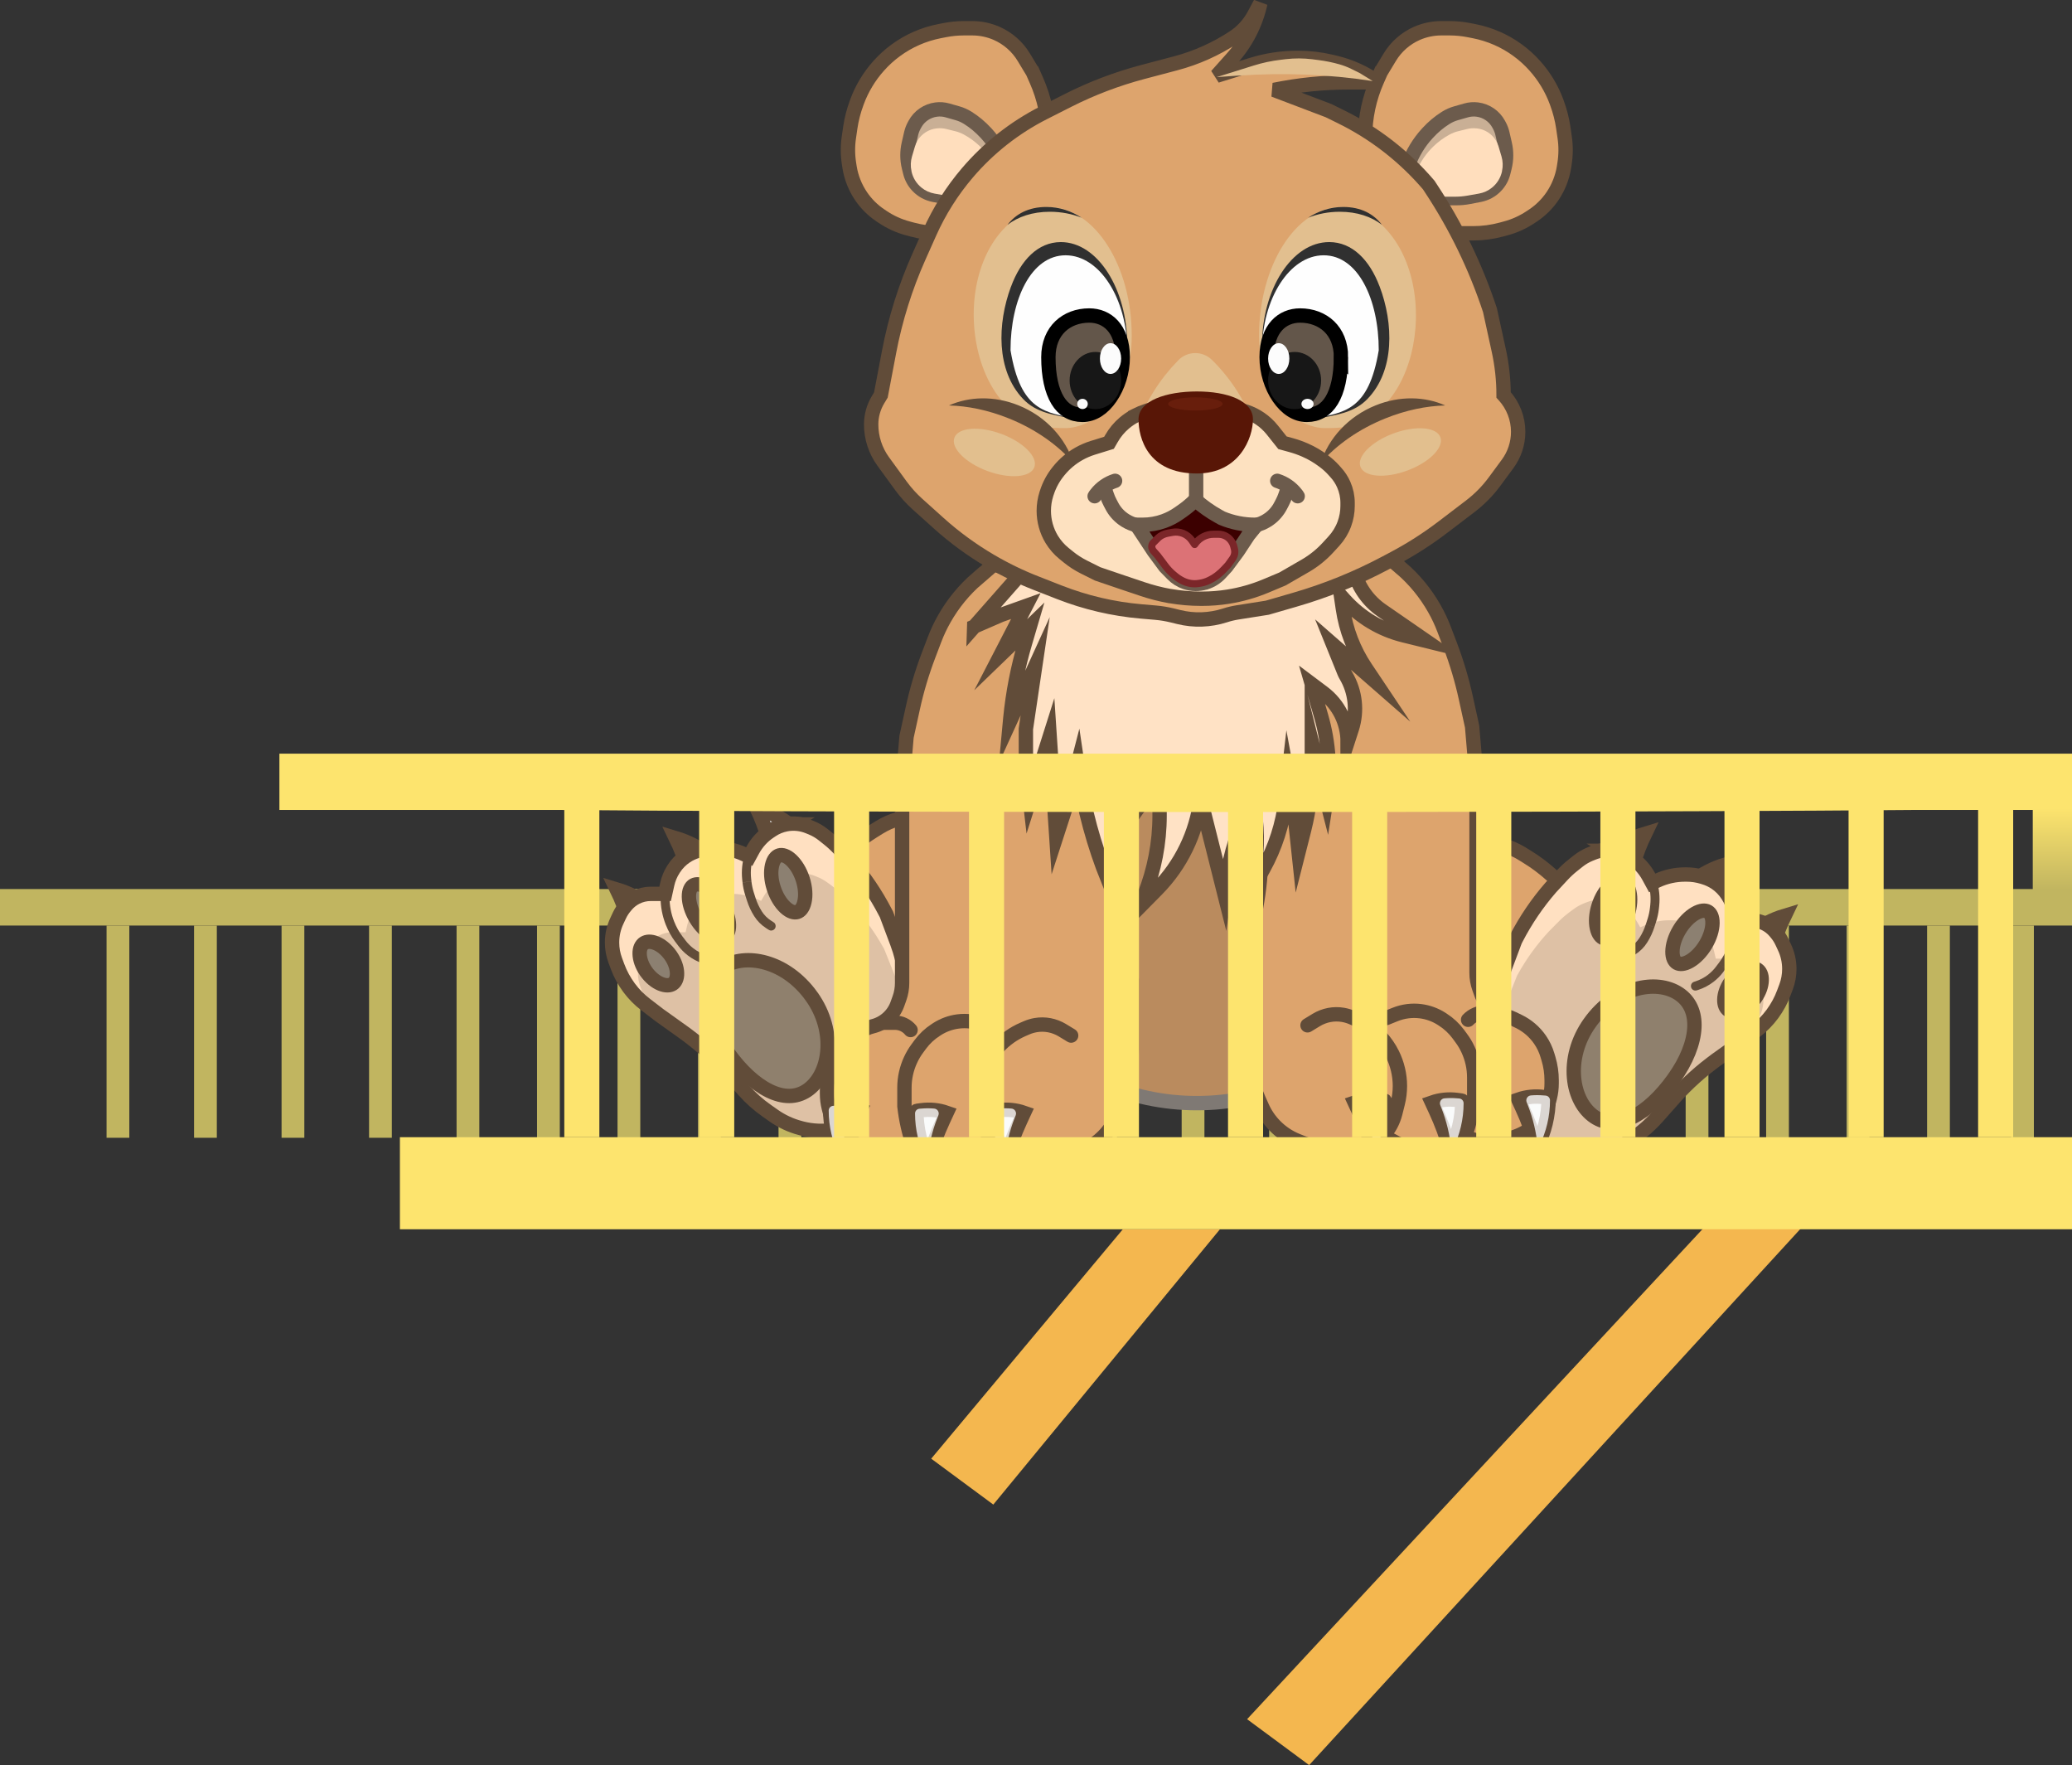 <?xml version="1.0" encoding="UTF-8"?><svg id="_Слой_2" xmlns="http://www.w3.org/2000/svg" width="392.37" height="334.16" xmlns:xlink="http://www.w3.org/1999/xlink" viewBox="0 0 392.37 334.16"><rect x="0" y="0" width="392.37" height="334.16" fill="#333333" stroke="none"/><defs><linearGradient id="_Безымянный_градиент_8" x1="388.66" y1="152.98" x2="388.66" y2="168.45" gradientUnits="userSpaceOnUse"><stop offset="0" stop-color="#fde46e"/><stop offset="1" stop-color="#c1b560"/></linearGradient></defs><g id="_Слой_1-2"><rect y="168.31" width="205.35" height="6.91" style="fill:#c1b560; stroke-width:0px;"/><rect x="86.46" y="175.22" width="4.31" height="40.18" style="fill:#c1b560; stroke-width:0px;"/><rect x="69.89" y="175.22" width="4.31" height="40.18" style="fill:#c1b560; stroke-width:0px;"/><rect x="53.32" y="175.22" width="4.31" height="40.18" style="fill:#c1b560; stroke-width:0px;"/><rect x="36.75" y="175.22" width="4.31" height="40.18" style="fill:#c1b560; stroke-width:0px;"/><rect x="20.18" y="175.22" width="4.31" height="40.18" style="fill:#c1b560; stroke-width:0px;"/><rect x="101.7" y="175.22" width="4.31" height="40.18" style="fill:#c1b560; stroke-width:0px;"/><rect x="116.94" y="175.22" width="4.31" height="40.18" style="fill:#c1b560; stroke-width:0px;"/><rect x="132.18" y="175.22" width="4.31" height="40.18" style="fill:#c1b560; stroke-width:0px;"/><rect x="147.43" y="175.22" width="4.31" height="40.18" style="fill:#c1b560; stroke-width:0px;"/><rect x="162.67" y="175.22" width="4.31" height="40.18" style="fill:#c1b560; stroke-width:0px;"/><rect x="177.91" y="175.22" width="4.31" height="40.18" style="fill:#c1b560; stroke-width:0px;"/><rect x="193.82" y="175.22" width="4.31" height="40.18" style="fill:#c1b560; stroke-width:0px;"/><rect x="187.02" y="168.31" width="205.35" height="6.91" style="fill:#c1b560; stroke-width:0px;"/><rect x="273.48" y="175.22" width="4.31" height="40.18" style="fill:#c1b560; stroke-width:0px;"/><rect x="256.91" y="175.22" width="4.31" height="40.18" style="fill:#c1b560; stroke-width:0px;"/><rect x="240.34" y="175.22" width="4.31" height="40.18" style="fill:#c1b560; stroke-width:0px;"/><rect x="223.77" y="175.22" width="4.31" height="40.18" style="fill:#c1b560; stroke-width:0px;"/><rect x="207.21" y="175.22" width="4.31" height="40.18" style="fill:#c1b560; stroke-width:0px;"/><rect x="288.72" y="175.22" width="4.31" height="40.18" style="fill:#c1b560; stroke-width:0px;"/><rect x="303.96" y="175.22" width="4.31" height="40.18" style="fill:#c1b560; stroke-width:0px;"/><rect x="319.21" y="175.22" width="4.31" height="40.18" style="fill:#c1b560; stroke-width:0px;"/><rect x="334.45" y="175.22" width="4.31" height="40.18" style="fill:#c1b560; stroke-width:0px;"/><rect x="349.69" y="175.22" width="4.31" height="40.18" style="fill:#c1b560; stroke-width:0px;"/><rect x="364.93" y="175.22" width="4.31" height="40.18" style="fill:#c1b560; stroke-width:0px;"/><rect x="380.84" y="175.22" width="4.31" height="40.18" style="fill:#c1b560; stroke-width:0px;"/><path d="m280.81,159.51h-3.02l-8.67,45.36,17.95,12.59,12.18-45.36c-1.37-2.25-3.06-4.29-5.02-6.05l-.51-.46c-1.4-1.25-2.9-2.38-4.5-3.36l-1-.62c-2.23-1.37-4.79-2.1-7.4-2.1Z" style="fill:#dda46d; stroke:#614c39; stroke-linecap:round; stroke-miterlimit:11.47; stroke-width:2.72px;"/><path d="m305.27,161.07l4.04,2.48c.57-1.95,1.31-3.86,2.2-5.7-2.26.68-4.38,1.78-6.23,3.22Z" style="fill:#ebecef; stroke:#614c39; stroke-width:2.72px;"/><path d="m331.7,176.6l4.04,2.48c.57-1.95,1.31-3.86,2.2-5.7-2.26.68-4.38,1.78-6.23,3.22Z" style="fill:#ebecef; stroke:#614c39; stroke-width:2.72px;"/><path d="m320.51,166.89l4.04,2.48c.57-1.95,1.31-3.86,2.2-5.7-2.26.68-4.38,1.78-6.23,3.22Z" style="fill:#ebecef; stroke:#614c39; stroke-width:2.72px;"/><path d="m296.75,218.83l-.84-.15c-.64-.11-1.26-.31-1.84-.58-1.67-.76-3.01-2.1-3.79-3.77l-4.65-10.06c-2.15-4.65-2.93-9.82-2.24-14.9.27-1.99.76-3.94,1.46-5.81l2.05-5.47.23-.45c1.79-3.45,3.98-6.68,6.53-9.61l2.16-2.33c.63-.68,1.31-1.31,2.04-1.89l.98-.78c.69-.55,1.45-1,2.26-1.33l.57-.23c1.34-.55,2.8-.7,4.22-.43.98.19,1.91.57,2.74,1.13l.42.28c1.31.88,2.38,2.07,3.14,3.45l.68,1.25,1-.46c1.63-.75,3.41-1.13,5.21-1.13h.33c1.01,0,2.01.15,2.98.44l.32.1c.76.23,1.48.57,2.15,1.01.91.61,1.69,1.4,2.28,2.32l.07.11c.57.88.97,1.85,1.19,2.86l.39,1.81h2.72c.98,0,1.94.23,2.8.69.7.36,1.32.86,1.83,1.46l.21.25c.44.52.81,1.09,1.1,1.71l.47,1.01c.61,1.28.92,2.69.92,4.11,0,1.14-.2,2.28-.6,3.35l-.43,1.15c-.53,1.44-1.27,2.79-2.18,4.03-.91,1.23-1.98,2.32-3.2,3.24l-2.56,1.96-4.94,3.53-.86.65c-2.83,2.15-5.42,4.59-7.73,7.29l-2.46,2.77c-1.28,1.45-2.73,2.74-4.31,3.85l-1.36.96c-1.51,1.06-3.21,1.85-5,2.32l-.25.06c-2.03.53-4.15.62-6.22.25Z" style="fill:#ffe0c1; stroke:#614c39; stroke-width:2.72px;"/><path d="m296.15,218.93l-.81-.14c-.54-.09-1.08-.25-1.58-.46-1.52-.65-2.76-1.82-3.5-3.31l-4.15-8.38c-1.91-3.86-2.6-8.2-1.98-12.46.24-1.66.68-3.29,1.3-4.84l1.85-4.62.17-.31c1.63-2.94,3.62-5.67,5.91-8.13l1.92-1.93c.58-.59,1.21-1.13,1.87-1.62l.83-.61c.64-.48,1.35-.87,2.09-1.15l.49-.19c1.2-.46,2.51-.59,3.78-.36.89.16,1.74.49,2.5.97l.3.19c1.2.76,2.2,1.8,2.92,3.02l.55.95.87-.37c1.49-.64,3.09-.96,4.71-.96h.31c.89,0,1.78.12,2.64.36l.34.1c.66.19,1.29.46,1.87.82.83.52,1.56,1.21,2.11,2.02.52.75.9,1.6,1.11,2.49l.34,1.47h2.49c.85,0,1.69.19,2.45.56.64.31,1.22.75,1.71,1.28l.14.15c.41.45.75.95,1.02,1.48l.42.83c.54,1.06.81,2.23.81,3.42,0,.96-.18,1.91-.53,2.8l-.13.32c-.64,1.62-1.72,3.03-3.11,4.07l-1.1.82-4.16,3.05-3.73,2.91-2.75,2.66c-1.03,1-1.99,2.08-2.84,3.23-.86,1.15-1.81,2.24-2.85,3.23l-.29.28c-1.54,1.48-3.26,2.77-5.12,3.81l-1.03.58c-1.29.72-2.66,1.27-4.09,1.62l-.5.12c-1.82.45-3.72.52-5.57.21Z" style="fill:rgba(97,76,57,.21); stroke-width:0px;"/><path d="m302.72,171.47c-.51,1.59-.58,3.1-.32,4.24.26,1.17.8,1.77,1.37,1.94.57.17,1.37-.04,2.26-.86.87-.81,1.69-2.09,2.2-3.68.51-1.59.58-3.1.32-4.24-.26-1.17-.8-1.77-1.37-1.94-.57-.17-1.37.04-2.26.86-.87.81-1.69,2.09-2.2,3.68Z" style="fill:#8c8071; stroke:#614c39; stroke-width:2.72px;"/><path d="m327.75,185.88c-.8,1.14-1.2,2.35-1.22,3.34-.03,1.01.31,1.69.83,2.03.52.34,1.3.39,2.26,0,.95-.39,1.96-1.19,2.77-2.33.8-1.14,1.2-2.35,1.22-3.34.03-1.01-.31-1.69-.83-2.03-.52-.34-1.3-.39-2.26,0-.95.39-1.96,1.19-2.77,2.33Z" style="fill:#8c8071; stroke:#614c39; stroke-width:2.72px;"/><path d="m318.01,176.05c-.86,1.44-1.28,2.9-1.3,4.07-.02,1.2.37,1.9.88,2.19s1.34.26,2.4-.35c1.04-.6,2.14-1.68,3-3.12.86-1.44,1.28-2.9,1.3-4.07.02-1.2-.37-1.9-.88-2.19s-1.34-.26-2.4.35c-1.04.6-2.14,1.68-3,3.12Z" style="fill:#8c8071; stroke:#614c39; stroke-width:2.72px;"/><path d="m301.06,193.63c-2.41,3.37-3.28,7.12-2.99,10.39.29,3.28,1.75,6,3.87,7.42,2.07,1.38,4.5,1.35,7.12.08,2.64-1.28,5.4-3.81,7.88-7.28,2.47-3.45,3.77-6.82,3.92-9.65.15-2.8-.84-5.05-2.94-6.45-4.25-2.84-11.97-1.34-16.86,5.49Z" style="fill:#8f806d; stroke:#614c39; stroke-width:2.72px;"/><path d="m287.49,198.6h-2.22c-1.14,0-2.22.51-2.95,1.39h0" style="fill:none; stroke:#614c39; stroke-linecap:round; stroke-width:2.72px;"/><path d="m321.32,187.49c-.45.14-.93-.1-1.07-.55-.14-.45.1-.93.55-1.07l.52,1.62Zm4.32-3.97l-.68-.51.68.51Zm4.01-9.45v.82h-1.7v-.82h1.7Zm-2.84,9.3l-.5.66-1.36-1.02.5-.66,1.36,1.02Zm-5.24,4.04l-.26.08-.52-1.62.26-.08.52,1.62Zm2.94-1.55c-.88.68-1.88,1.21-2.94,1.55l-.52-1.62c.87-.28,1.69-.71,2.42-1.27l1.04,1.35Zm1.81-1.83c-.52.69-1.13,1.3-1.81,1.83l-1.04-1.35c.56-.43,1.06-.94,1.49-1.51l1.36,1.02Zm2.36-3.99c-.47,1.19-1.09,2.31-1.86,3.33l-1.36-1.02c.68-.9,1.23-1.88,1.64-2.93l1.59.62Zm.98-5.16c0,1.77-.33,3.51-.98,5.16l-1.59-.62c.57-1.44.86-2.98.86-4.54h1.7Z" style="fill:#614c39; stroke-width:0px;"/><path d="m309.18,181.02c-.39.25-.92.14-1.18-.25-.25-.39-.14-.92.25-1.18l.92,1.43Zm3.3-5.76l.81.26-.81-.26Zm1.72-3.78l-.06.56-1.69-.18.06-.56,1.69.18Zm-.57,2.96l-.34,1.07-1.62-.52.34-1.07,1.62.52Zm-3.94,6.24l-.51.33-.92-1.43.51-.33.92,1.43Zm2.24-2.26c-.57.91-1.34,1.68-2.24,2.26l-.92-1.43c.69-.45,1.28-1.04,1.72-1.74l1.44.91Zm1.36-2.91c-.33,1.02-.78,2-1.36,2.91l-1.44-.91c.5-.79.89-1.63,1.17-2.52l1.62.52Zm.85-3.47c-.09.82-.26,1.62-.51,2.41l-1.62-.52c.21-.67.36-1.37.44-2.07l1.69.18Zm-.45-5.45c.51,1.58.68,3.24.51,4.89l-1.69-.18c.15-1.41,0-2.83-.43-4.18l1.62-.52Z" style="fill:#614c39; stroke-width:0px;"/><path d="m173.94,154.52h3.02l8.67,45.36-17.95,12.59-12.18-45.36c1.37-2.25,3.06-4.29,5.02-6.05l.51-.46c1.4-1.25,2.9-2.38,4.5-3.36l1-.62c2.23-1.37,4.79-2.1,7.4-2.1Z" style="fill:#dda46d; stroke:#614c39; stroke-linecap:round; stroke-miterlimit:11.47; stroke-width:2.72px;"/><path d="m149.48,156.08l-4.04,2.48c-.57-1.95-1.31-3.86-2.2-5.7,2.26.68,4.38,1.78,6.23,3.22Z" style="fill:#ebecef; stroke:#614c39; stroke-width:2.72px;"/><path d="m123.04,171.61l-4.04,2.48c-.57-1.95-1.31-3.86-2.2-5.7,2.26.68,4.38,1.78,6.23,3.22Z" style="fill:#ebecef; stroke:#614c39; stroke-width:2.72px;"/><path d="m134.23,161.9l-4.04,2.48c-.57-1.95-1.31-3.86-2.2-5.7,2.26.68,4.38,1.78,6.23,3.22Z" style="fill:#ebecef; stroke:#614c39; stroke-width:2.72px;"/><path d="m158,213.84l.84-.15c.64-.11,1.26-.31,1.85-.58,1.67-.76,3.01-2.1,3.79-3.77l4.65-10.06c2.15-4.65,2.93-9.82,2.24-14.9-.27-1.99-.76-3.94-1.46-5.81l-2.05-5.47-.24-.45c-1.79-3.45-3.98-6.68-6.53-9.61l-2.16-2.33c-.63-.68-1.31-1.31-2.04-1.89l-.98-.78c-.69-.55-1.45-1-2.26-1.33l-.57-.23c-1.34-.55-2.8-.7-4.22-.43-.98.19-1.91.57-2.74,1.13l-.42.28c-1.31.88-2.38,2.07-3.14,3.45l-.68,1.25-1-.46c-1.63-.75-3.41-1.13-5.21-1.13h-.33c-1.01,0-2.01.15-2.98.44l-.32.1c-.76.23-1.48.57-2.15,1.01-.91.61-1.69,1.4-2.28,2.32l-.07.11c-.57.88-.97,1.85-1.19,2.86l-.4,1.81h-2.72c-.98,0-1.94.23-2.8.68-.7.36-1.32.86-1.83,1.46l-.21.25c-.44.52-.81,1.09-1.1,1.71l-.47,1.01c-.61,1.28-.92,2.69-.92,4.11,0,1.14.2,2.27.6,3.35l.43,1.16c.53,1.44,1.27,2.79,2.18,4.03.91,1.23,1.98,2.32,3.2,3.24l2.56,1.96,4.94,3.53.86.65c2.83,2.15,5.42,4.59,7.73,7.29l2.46,2.77c1.28,1.45,2.73,2.74,4.32,3.85l1.36.96c1.51,1.06,3.21,1.85,5,2.32l.25.07c2.03.53,4.15.62,6.22.25Z" style="fill:#ffe0c1; stroke:#614c39; stroke-width:2.72px;"/><path d="m158.59,213.94l.81-.14c.54-.09,1.08-.25,1.58-.46,1.52-.65,2.76-1.82,3.5-3.31l4.15-8.38c1.91-3.86,2.6-8.21,1.98-12.46-.24-1.66-.68-3.29-1.3-4.84l-1.85-4.62-.17-.31c-1.63-2.94-3.61-5.67-5.91-8.13l-1.92-1.93c-.58-.59-1.21-1.13-1.87-1.62l-.83-.61c-.64-.48-1.35-.87-2.09-1.16l-.49-.19c-1.2-.47-2.51-.59-3.78-.36-.89.16-1.74.49-2.5.97l-.3.19c-1.2.76-2.2,1.8-2.92,3.02l-.55.95-.87-.37c-1.49-.64-3.09-.96-4.71-.96h-.31c-.89,0-1.78.12-2.64.37l-.34.1c-.66.18-1.29.46-1.87.82-.83.52-1.55,1.21-2.11,2.02-.52.75-.9,1.6-1.11,2.49l-.34,1.47h-2.49c-.85,0-1.69.19-2.45.56-.64.31-1.22.75-1.7,1.28l-.14.15c-.41.45-.75.95-1.02,1.48l-.42.83c-.54,1.06-.81,2.23-.81,3.42,0,.96.18,1.91.53,2.8l.13.32c.64,1.62,1.72,3.03,3.11,4.07l1.1.82,4.16,3.05,3.73,2.91,2.75,2.66c1.03,1,1.99,2.08,2.85,3.23.86,1.15,1.81,2.24,2.85,3.23l.29.28c1.54,1.48,3.26,2.77,5.12,3.81l1.03.58c1.29.72,2.66,1.27,4.09,1.62l.5.12c1.82.45,3.72.52,5.57.21Z" style="fill:rgba(97,76,57,.21); stroke-width:0px;"/><path d="m152.02,166.48c.51,1.59.58,3.1.32,4.24-.26,1.17-.8,1.77-1.37,1.94-.57.17-1.37-.04-2.26-.86-.87-.81-1.69-2.09-2.2-3.68-.51-1.59-.58-3.1-.32-4.24.26-1.17.8-1.77,1.37-1.94.57-.17,1.37.04,2.26.86.87.81,1.69,2.09,2.2,3.68Z" style="fill:#8c8071; stroke:#614c39; stroke-width:2.72px;"/><path d="m126.99,180.89c.8,1.14,1.2,2.35,1.22,3.34.03,1.01-.31,1.69-.83,2.03-.52.34-1.3.39-2.26,0-.95-.39-1.96-1.19-2.77-2.33-.8-1.14-1.2-2.35-1.22-3.34-.03-1.01.31-1.69.83-2.03.52-.34,1.3-.39,2.26,0,.95.39,1.96,1.19,2.77,2.33Z" style="fill:#8c8071; stroke:#614c39; stroke-width:2.72px;"/><path d="m136.74,171.06c.86,1.44,1.28,2.9,1.3,4.07.02,1.2-.37,1.9-.88,2.19-.51.28-1.34.26-2.4-.35-1.04-.6-2.14-1.68-3-3.12-.86-1.44-1.28-2.9-1.3-4.07-.02-1.2.37-1.9.88-2.19.51-.28,1.34-.26,2.4.35,1.04.6,2.14,1.68,3,3.12Z" style="fill:#8c8071; stroke:#614c39; stroke-width:2.72px;"/><path d="m153.69,188.64c2.41,3.37,3.28,7.12,2.99,10.39-.29,3.28-1.75,6-3.87,7.42-2.07,1.38-4.5,1.35-7.12.08-2.64-1.28-5.4-3.81-7.88-7.28-2.47-3.45-3.77-6.82-3.92-9.65-.15-2.8.84-5.05,2.94-6.45,4.25-2.84,11.97-1.34,16.86,5.49Z" style="fill:#8f806d; stroke:#614c39; stroke-width:2.72px;"/><path d="m272.86,161.17c0,26.35-20.71,47.67-46.21,47.67s-46.21-21.32-46.21-47.67,20.71-47.67,46.21-47.67,46.21,21.32,46.21,47.67Z" style="fill:#ba8b5e; stroke:#7f7974; stroke-width:2.72px;"/><path d="m185.07,109.55l3.14-2.72,21.93,7.2,4.18,22.84v5.05l-1.88,11.12-.84,9.1v1.12c0,3.56.34,7.11,1.01,10.61l.66,3.43,1.04,8.09v13.28c0,1.66-.14,3.31-.41,4.94l-.18,1.05c-.31,1.83-.84,3.62-1.6,5.31l-.68,1.52c-.59,1.32-1.41,2.53-2.42,3.56-1.2,1.23-2.64,2.2-4.24,2.84l-.95.38c-1.1.44-2.23.77-3.4.98l-1.36.24c-1.67.3-3.39.27-5.05-.1-1.38-.3-2.7-.83-3.91-1.56l-1.52-.92-2.64,1.42c-.74.4-1.53.71-2.35.93-1.67.45-3.41.5-5.1.14l-.24-.05c-1.32-.28-2.59-.78-3.74-1.47l-1.6-.97-.36.23c-.59.38-1.25.62-1.94.72-.27.04-.55.05-.83.04l-2.78-.1c-1.62-.06-3.2-.45-4.66-1.16l-.22-.11c-.61-.3-1.19-.66-1.72-1.07-1.65-1.29-2.82-3.1-3.32-5.14l-.15-.59c-.22-.88-.33-1.79-.33-2.69v-.57c0-1.4.2-2.79.6-4.12l.19-.63c.31-1.06.79-2.06,1.41-2.96,1.03-1.49,2.42-2.68,4.05-3.47l1.06-.51c.43-.21.87-.37,1.33-.48,2.18-.53,3.94-2.11,4.69-4.22l.38-1.06c.34-.94.51-1.93.51-2.93v-36.7l.84-9.91,1.19-5.43c.74-3.39,1.73-6.71,2.96-9.95l1.13-2.97c.52-1.38,1.15-2.72,1.88-4,1.63-2.87,3.73-5.44,6.23-7.6Z" style="fill:#dda46d; stroke:#614c39; stroke-width:2.72px;"/><path d="m187.92,194.67l-1.66-.67c-1.54-.62-3.21-.83-4.85-.62h0c-1.4.18-2.74.67-3.94,1.43l-.26.17c-1.14.73-2.13,1.66-2.94,2.75l-.57.78c-.5.67-.92,1.39-1.27,2.15h0c-.76,1.64-1.16,3.44-1.16,5.25v3.51h0c.28,2.54.85,5.06,1.69,7.48h0" style="fill:none; stroke:#614c39; stroke-linecap:round; stroke-width:2.72px;"/><path d="m188.5,216.9h0c-1.11-1.2-1.9-2.65-2.29-4.23l-.46-1.84c-.27-1.08-.41-2.19-.41-3.3h0c0-2.09.5-4.19,1.43-6.06h0c.58-1.17,1.34-2.27,2.22-3.23l.05-.05c1.31-1.42,2.9-2.54,4.67-3.31l.72-.31c.54-.23,1.11-.4,1.69-.5h0c1.75-.3,3.54.05,5.06.97l1.66,1.01" style="fill:none; stroke:#614c39; stroke-linecap:round; stroke-width:2.72px;"/><path d="m167.26,193.61h2.22c1.14,0,2.22.51,2.95,1.39h0" style="fill:none; stroke:#614c39; stroke-linecap:round; stroke-width:2.72px;"/><path d="m190.46,219.55l-.04.13c-1.47-2.86-2.24-6.06-2.24-9.28,0-.05.04-.1.09-.1l.83-.11c1.62-.22,3.26-.06,4.81.48l-.68,1.47c-1.11,2.4-2.04,4.89-2.76,7.43Z" style="fill:#ebecef; stroke:#614c39; stroke-width:2.72px;"/><path d="m190.22,219.95l-.25-.49c-1.35-2.68-2.05-5.65-2.05-8.66h0c0-.47.36-.86.83-.9l.41-.03c.79-.07,1.59-.07,2.38,0h0c.63.05,1.03.69.8,1.28l-.21.53c-.99,2.53-1.62,5.18-1.88,7.88l-.04.4Z" style="fill:rgba(255,255,255,.77); stroke-width:0px;"/><path d="m159.47,218.99l-.04.13c-1.47-2.86-2.24-6.06-2.24-9.28,0-.05.04-.1.09-.1l.83-.11c1.62-.22,3.26-.06,4.81.48l-.68,1.47c-1.11,2.4-2.04,4.89-2.76,7.43Z" style="fill:#ebecef; stroke:#614c39; stroke-width:2.72px;"/><path d="m159.23,219.4l-.25-.49c-1.35-2.69-2.05-5.65-2.05-8.66h0c0-.47.36-.86.83-.9l.41-.03c.79-.07,1.59-.07,2.38,0h0c.63.05,1.03.69.8,1.28l-.21.53c-.99,2.53-1.62,5.18-1.88,7.88l-.04.4Z" style="fill:rgba(255,255,255,.77); stroke-width:0px;"/><path d="m175.82,219.55l-.04.13c-1.47-2.86-2.24-6.06-2.24-9.28,0-.05.04-.1.09-.1l.83-.11c1.62-.22,3.26-.06,4.81.48l-.68,1.47c-1.11,2.4-2.04,4.89-2.76,7.43Z" style="fill:#ebecef; stroke:#614c39; stroke-width:2.72px;"/><path d="m175.58,219.95l-.25-.49c-1.35-2.68-2.05-5.65-2.05-8.66h0c0-.47.36-.86.83-.9l.41-.03c.79-.07,1.59-.07,2.38,0h0c.63.05,1.03.69.8,1.28l-.21.53c-.99,2.53-1.62,5.18-1.88,7.88l-.04.4Z" style="fill:rgba(255,255,255,.77); stroke-width:0px;"/><path d="m265.37,107.61l-3.14-2.72-21.93,7.2-4.18,22.84v5.05l1.88,11.12.84,9.1v1.12c0,3.56-.34,7.11-1.01,10.61l-.66,3.44-1.04,8.09v13.28c0,1.66.14,3.31.41,4.94l.18,1.05c.31,1.83.84,3.62,1.6,5.31l.68,1.52c.59,1.32,1.41,2.53,2.42,3.56,1.2,1.23,2.64,2.2,4.24,2.84l.95.38c1.1.44,2.23.77,3.4.98l1.36.24c1.67.3,3.39.27,5.05-.1,1.38-.3,2.7-.83,3.91-1.56l1.52-.92,2.64,1.42c.74.4,1.53.71,2.35.93,1.67.45,3.41.5,5.1.14l.24-.05c1.32-.28,2.58-.78,3.74-1.47l1.6-.97.36.23c.59.38,1.25.62,1.94.72.27.04.55.05.83.04l2.78-.1c1.62-.06,3.2-.45,4.66-1.16l.22-.11c.61-.3,1.19-.66,1.72-1.07,1.65-1.29,2.82-3.1,3.32-5.14l.15-.59c.22-.88.33-1.79.33-2.69v-.57c0-1.4-.2-2.79-.6-4.12l-.19-.63c-.31-1.06-.79-2.06-1.41-2.96-1.03-1.49-2.42-2.68-4.05-3.47l-1.06-.51c-.43-.21-.87-.37-1.33-.48-2.18-.53-3.94-2.11-4.69-4.22l-.38-1.06c-.34-.94-.51-1.93-.51-2.93v-36.7l-.84-9.91-1.19-5.43c-.74-3.39-1.73-6.71-2.96-9.95l-1.13-2.97c-.52-1.38-1.15-2.72-1.88-4-1.63-2.87-3.73-5.44-6.23-7.6Z" style="fill:#dda46d; stroke:#614c39; stroke-width:2.72px;"/><path d="m262.52,192.73l1.66-.67c1.54-.62,3.21-.83,4.85-.62h0c1.4.18,2.75.67,3.94,1.43l.26.17c1.14.73,2.13,1.66,2.94,2.75l.57.78c.5.67.92,1.39,1.27,2.15h0c.76,1.65,1.16,3.44,1.16,5.25v3.51h0c-.28,2.54-.85,5.06-1.69,7.48h0" style="fill:none; stroke:#614c39; stroke-linecap:round; stroke-width:2.72px;"/><path d="m261.94,214.96h0c1.11-1.2,1.89-2.65,2.29-4.23l.46-1.84c.27-1.08.41-2.19.41-3.3h0c0-2.09-.5-4.19-1.43-6.06h0c-.58-1.17-1.34-2.27-2.22-3.23l-.05-.05c-1.31-1.42-2.9-2.54-4.67-3.31l-.72-.31c-.54-.23-1.11-.4-1.69-.5h0c-1.75-.3-3.54.05-5.06.97l-1.66,1.01" style="fill:none; stroke:#614c39; stroke-linecap:round; stroke-width:2.72px;"/><path d="m284.04,191.67h-2.76c-1.23,0-2.41.5-3.27,1.39h0" style="fill:none; stroke:#614c39; stroke-linecap:round; stroke-width:2.72px;"/><path d="m259.99,217.61l.04.13c1.47-2.86,2.24-6.06,2.24-9.28,0-.05-.04-.1-.09-.1l-.83-.11c-1.62-.22-3.27-.06-4.81.48l.68,1.47c1.11,2.4,2.04,4.89,2.76,7.43Z" style="fill:#ebecef; stroke:#614c39; stroke-width:2.72px;"/><path d="m260.23,218.01l.25-.49c1.35-2.68,2.05-5.65,2.05-8.66h0c0-.47-.36-.86-.83-.9l-.41-.03c-.79-.07-1.59-.07-2.38,0h0c-.63.05-1.03.69-.8,1.28l.21.53c.99,2.53,1.62,5.18,1.88,7.88l.04.4Z" style="fill:rgba(255,255,255,.77); stroke-width:0px;"/><path d="m290.98,217.05l.04.13c1.47-2.86,2.24-6.06,2.24-9.28,0-.05-.04-.1-.09-.1l-.83-.11c-1.62-.22-3.26-.06-4.81.48l.68,1.47c1.11,2.4,2.04,4.89,2.76,7.43Z" style="fill:#ebecef; stroke:#614c39; stroke-width:2.72px;"/><path d="m291.22,217.46l.25-.49c1.35-2.69,2.05-5.65,2.05-8.66h0c0-.47-.36-.86-.83-.9l-.41-.03c-.79-.07-1.59-.07-2.38,0h0c-.63.05-1.03.69-.8,1.28l.21.53c.99,2.53,1.62,5.18,1.88,7.88l.04.4Z" style="fill:rgba(255,255,255,.77); stroke-width:0px;"/><path d="m274.62,217.61l.04.13c1.47-2.86,2.24-6.06,2.24-9.28,0-.05-.04-.1-.09-.1l-.83-.11c-1.62-.22-3.27-.06-4.81.48l.68,1.47c1.11,2.4,2.04,4.89,2.76,7.43Z" style="fill:#ebecef; stroke:#614c39; stroke-width:2.72px;"/><path d="m274.86,218.01l.25-.49c1.35-2.68,2.05-5.65,2.05-8.66h0c0-.47-.36-.86-.83-.9l-.41-.03c-.79-.07-1.59-.07-2.38,0h0c-.63.05-1.03.69-.8,1.28l.21.53c.99,2.53,1.62,5.18,1.88,7.88l.04.4Z" style="fill:rgba(255,255,255,.77); stroke-width:0px;"/><path d="m184.48,118.64l8.53-9.69,63.44-.73c.81,2.97,2.64,5.56,5.18,7.32l8.36,5.77-4.22-1.04c-4.28-1.06-8.14-3.37-11.1-6.63l-.73-.81.36,2.43c.59,3.99,2.05,7.79,4.29,11.14l1.62,2.42-7.77-6.79,2.12,5.24c.09.22.2.44.32.64,1.8,3.04,2.2,6.7,1.12,10.06l-.8,2.47c0-3.66-1.72-7.11-4.65-9.31l-2.12-1.59,1.75,6.04c1.49,5.12,1.83,10.5,1,15.77l-1-3.88-1.76-7.03v4.98c0,3.93-.49,7.85-1.45,11.66l-1.06,4.19-.75-7.03-1.25-6.79-.46,3.99c-.53,4.57-1.95,8.98-4.18,13l-1.88,3.37.49-6.21c.17-2.16.14-4.33-.09-6.48l-.41-3.79-.62,1.19c-2.25,4.34-3.76,9.03-4.47,13.87l-.42,2.87-4.51-17.93c-.81,6.44-3.73,12.44-8.29,17.06l-3.25,3.29.87-2.17c1.91-4.81,2.9-9.93,2.9-15.11v-5.74c-4.25,3.63-7.28,8.47-8.71,13.87l-1.07,4.07c-2.65-6.56-4.53-13.47-5.57-20.46l-.2-1.35-1.5,5.82-2.51,7.75-1.25-18.9-3.76,11.87-.75-6.54v-6.79l1.76-11.87-4.76,10.42.05-.54c.47-4.8,1.39-9.54,2.75-14.16l.95-3.23-5.52,5.33,4.76-9.21-4.76,1.7-5.02,2.18Z" style="fill:#ffe2c5; stroke:#614c39; stroke-linecap:round; stroke-miterlimit:11.47; stroke-width:2.72px;"/><path d="m261.51,13.57l-.71,1.61c-1.51,3.4-2.29,7.07-2.29,10.79l9.83,8.7,3.67,4.67,3.33,4.83h3.57c1.84,0,3.66-.24,5.44-.72l.77-.21c1.69-.45,3.3-1.18,4.76-2.16l.42-.28c1.46-.97,2.72-2.22,3.7-3.67,1.1-1.63,1.84-3.48,2.16-5.42l.1-.64c.27-1.68.29-3.39.04-5.07l-.27-1.86c-.23-1.57-.63-3.12-1.18-4.61l-.1-.28c-.92-2.49-2.32-4.8-4.09-6.78-.97-1.09-2.07-2.09-3.25-2.95-2.45-1.8-5.27-3.03-8.26-3.62l-.98-.19c-1.21-.24-2.44-.36-3.67-.36h-1.58c-1.58,0-3.14.33-4.59.96-2.15.95-3.96,2.53-5.17,4.55l-1.63,2.7Z" style="fill:#dda46d; stroke:#614c39; stroke-width:2.72px;"/><path d="m266.71,31.13l-.45,1.23,4.31,5.15h5.28c.79,0,1.57-.08,2.34-.23l2.03-.39c1.16-.23,2.23-.8,3.04-1.66.7-.72,1.19-1.62,1.43-2.59l.24-.97c.36-1.45.37-2.97.03-4.43l-.46-2c-.12-.51-.31-1.01-.56-1.47l-.14-.26c-.82-1.52-2.32-2.55-4.04-2.77-.71-.09-1.44-.04-2.13.16l-1.93.55c-.66.19-1.29.47-1.87.83l-.07.04c-1.24.78-2.37,1.73-3.36,2.81l-.13.14c-1.56,1.7-2.77,3.69-3.56,5.86Z" style="fill:#c9af95; stroke:#6c5b4c; stroke-width:2.72px;"/><path d="m268.27,32.37l-.3.71,3.87,4.16h3.66c.81,0,1.62-.07,2.41-.21l2.16-.38c.9-.16,1.75-.54,2.46-1.12.97-.78,1.64-1.87,1.9-3.08v-.06c.21-.91.17-1.86-.09-2.76l-.56-1.89c-.12-.41-.3-.81-.52-1.17-.78-1.26-2.1-2.1-3.58-2.26h-.08c-.58-.07-1.17-.03-1.75.11l-1.71.42c-.58.14-1.13.36-1.65.64l-.05.03c-1.07.58-2.05,1.31-2.94,2.15-1.4,1.33-2.5,2.93-3.25,4.71Z" style="fill:#ffdebd; stroke-width:0px;"/><path d="m195.54,13.57l.71,1.61c1.51,3.4,2.29,7.07,2.29,10.79l-9.83,8.7-3.67,4.67-3.33,4.83h-3.57c-1.84,0-3.66-.24-5.44-.72l-.77-.21c-1.69-.45-3.3-1.18-4.76-2.16l-.42-.28c-1.46-.97-2.72-2.22-3.7-3.67-1.1-1.63-1.84-3.48-2.16-5.42l-.1-.64c-.27-1.68-.29-3.39-.04-5.07l.27-1.86c.23-1.57.63-3.12,1.18-4.61l.1-.28c.92-2.49,2.32-4.8,4.09-6.78.97-1.09,2.07-2.09,3.25-2.95,2.45-1.8,5.27-3.03,8.26-3.62l.98-.19c1.21-.24,2.44-.36,3.67-.36h1.58c1.58,0,3.14.33,4.59.96,2.15.95,3.96,2.53,5.17,4.55l1.63,2.7Z" style="fill:#dda46d; stroke:#614c39; stroke-width:2.72px;"/><path d="m190.34,31.13l.45,1.23-4.31,5.15h-5.28c-.79,0-1.57-.08-2.34-.23l-2.03-.39c-1.16-.23-2.22-.8-3.04-1.66-.7-.72-1.19-1.62-1.43-2.59l-.24-.97c-.36-1.45-.37-2.97-.03-4.43l.46-2c.12-.51.31-1.01.56-1.47l.14-.26c.82-1.52,2.32-2.55,4.04-2.77.71-.09,1.44-.04,2.13.16l1.93.55c.66.19,1.29.47,1.87.83l.07.04c1.24.78,2.37,1.73,3.37,2.81l.13.14c1.56,1.7,2.77,3.69,3.56,5.86Z" style="fill:#c9af95; stroke:#6c5b4c; stroke-width:2.72px;"/><path d="m188.77,32.37l.3.71-3.87,4.16h-3.66c-.81,0-1.62-.07-2.41-.21l-2.16-.38c-.9-.16-1.75-.54-2.46-1.12-.97-.78-1.64-1.87-1.9-3.08v-.06c-.21-.91-.17-1.86.09-2.76l.56-1.89c.12-.41.3-.81.52-1.17.78-1.26,2.1-2.1,3.58-2.26h.08c.58-.07,1.17-.03,1.74.11l1.71.42c.58.14,1.13.36,1.65.64l.05.03c1.07.58,2.05,1.31,2.94,2.15,1.4,1.33,2.5,2.93,3.25,4.71Z" style="fill:#ffdebd; stroke-width:0px;"/><path d="m168.36,66.63l-1.55,8.15-.52.86c-.86,1.42-1.32,3.05-1.32,4.71,0,2.52.8,4.98,2.28,7.01l3.34,4.59c.92,1.26,1.97,2.43,3.13,3.47l4.04,3.63c3.01,2.71,6.29,5.1,9.78,7.15,2.76,1.62,5.65,3.03,8.63,4.19l4.44,1.74c4.96,1.94,10.16,3.16,15.47,3.62l2.76.24c1.06.09,2.11.27,3.15.52l1.21.3c2.89.72,5.92.61,8.76-.3.79-.26,1.61-.45,2.43-.58l5.58-.88,5.18-1.5c5.99-1.73,11.78-4.08,17.29-7.01l1.56-.83c3.26-1.73,6.38-3.73,9.31-5.97l5.13-3.91c1.73-1.32,3.27-2.88,4.56-4.63l2.5-3.39c1.29-1.75,1.99-3.88,1.99-6.06,0-2.54-.95-4.99-2.66-6.87l-.1-.11c0-2.84-.31-5.68-.92-8.46l-1.66-7.59c-2.69-8.16-6.46-15.93-11.2-23.09l-.4-.61c-4.62-5.41-10.29-9.82-16.68-12.95l-2.3-1.13-10.32-3.92c4.66-.95,9.39-1.43,14.15-1.43h5.57c-2.43-1.76-5.19-3.03-8.12-3.72l-.81-.19c-2.03-.48-4.1-.72-6.19-.72h-.22c-2.9,0-5.79.44-8.56,1.3l-6.69,2.08,2.99-3.35c2.63-2.94,4.45-6.52,5.3-10.37l-1.18,2.2c-.92,1.72-2.25,3.18-3.88,4.25-3.36,2.22-7.07,3.88-10.96,4.91l-6.28,1.66c-4.9,1.3-9.64,3.1-14.16,5.39l-4.54,2.3c-5.53,2.8-10.45,6.67-14.47,11.38-2.92,3.42-5.34,7.25-7.17,11.36l-2.04,4.57c-2.56,5.75-4.45,11.78-5.63,17.97Z" style="fill:#dda46d; stroke:#614c39; stroke-miterlimit:1.56; stroke-width:2.72px;"/><path d="m223.13,68.2c1.74-1.78,4.59-1.81,6.37-.07h0c3.62,3.56,6.38,7.9,8.07,12.69l.86,2.45h-24.1l1.07-2.9c1.67-4.5,4.26-8.61,7.62-12.05l.11-.12Z" style="fill:#e2bf8f; stroke-width:0px;"/><path d="m259.11,40.63c14.46,8.84,10.89,39.45-6.04,40.37-.7.04-1.42.05-2.16.05-4.59,0-12.48-4.53-12.48-17.56s6.88-24.3,15.6-24.3c1.86,0,3.56.51,5.08,1.44Z" style="fill:#e2bf8f; stroke-width:0px;"/><path d="m261.7,42.56c-1.99-1.53-4.69-2.47-7.98-2.47-2.18,0-4.22.41-6.02,1.14,1.92-1.26,4.19-2.05,6.63-2.05,3.43,0,5.82,1.35,7.36,3.38Z" style="fill:#303030; fill-rule:evenodd; stroke-width:0px;"/><path d="m261.24,54.19c2.67,7.02,2.92,16.01-2.33,21.38-2.53,2.59-5.86,3-9.74,3.73-3.96.75-10.18-3.62-10.18-14.04s5.61-19.43,12.72-19.43c4.34,0,7.63,3.36,9.52,8.35Z" style="fill:#303030; stroke-width:0px;"/><path d="m261.09,66.31c-1.92,11.55-6.59,11.81-12.76,12.99-3.63.7-9.33-3.35-9.33-12.99s5.15-17.98,11.66-17.98,10.43,8.34,10.43,17.98Z" style="fill:#fefefe; stroke-width:0px;"/><path d="m253.93,67.61c0,3.58-.63,6.35-1.75,8.19-1.09,1.8-2.66,2.74-4.71,2.74s-3.89-1.24-5.31-3.3c-1.42-2.06-2.3-4.83-2.3-7.62s.79-4.76,1.93-6.01c1.14-1.25,2.7-1.88,4.41-1.88,2.18,0,4.11.74,5.49,2.06,1.37,1.32,2.25,3.27,2.25,5.83Z" style="fill:#63564a; stroke:#000; stroke-width:2.72px;"/><ellipse cx="245.16" cy="72.04" rx="5.02" ry="5.41" style="fill:#171717; stroke-width:0px;"/><ellipse cx="242.15" cy="67.88" rx="2.01" ry="2.91" style="fill:#fcfcfc; stroke-width:0px;"/><ellipse cx="247.6" cy="76.47" rx="1.15" ry=".97" style="fill:#fcfcfc; stroke-width:0px;"/><path d="m193.6,40.52c-14.8,8.59-11.03,39.63,6.06,40.48.67.03,1.35.05,2.05.05,4.63,0,12.6-4.53,12.6-17.56s-6.95-24.3-15.75-24.3c-1.81,0-3.47.48-4.96,1.34Z" style="fill:#e2bf8f; stroke-width:0px;"/><path d="m191.43,54.31c-2.57,6.96-2.82,15.78,2.27,21.18,2.51,2.66,5.83,3.07,9.7,3.81,3.92.75,10.06-3.62,10.06-14.04s-5.55-19.43-12.57-19.43c-4.33,0-7.59,3.42-9.45,8.47Z" style="fill:#303030; stroke-width:0px;"/><path d="m191.36,66.31c1.92,11.55,6.59,11.81,12.76,12.99,3.63.7,9.33-3.35,9.33-12.99s-5.15-17.98-11.66-17.98-10.43,8.34-10.43,17.98Z" style="fill:#fefefe; stroke-width:0px;"/><path d="m198.53,67.61c0,3.58.63,6.35,1.75,8.19,1.09,1.8,2.66,2.74,4.71,2.74s3.89-1.24,5.31-3.3c1.42-2.06,2.31-4.83,2.31-7.62s-.79-4.76-1.93-6.01c-1.14-1.25-2.7-1.88-4.41-1.88-2.18,0-4.11.74-5.49,2.06-1.37,1.32-2.25,3.27-2.25,5.83Z" style="fill:#63564a; stroke:#000; stroke-width:2.72px;"/><ellipse cx="207.43" cy="72.04" rx="4.88" ry="5.41" style="fill:#171717; stroke-width:0px;"/><ellipse cx="210.3" cy="67.88" rx="2.01" ry="2.91" style="fill:#fcfcfc; stroke-width:0px;"/><ellipse cx="204.99" cy="76.47" rx="1" ry=".97" style="fill:#fcfcfc; stroke-width:0px;"/><path d="m250.09,87.66c2.95-3.39,7.19-6.42,12.28-8.46,3.88-1.56,7.75-2.35,11.31-2.44-3.84-1.72-8.6-1.86-13.17-.02-5.2,2.09-8.95,6.27-10.41,10.93Z" style="fill:#614c39; fill-rule:evenodd; stroke-width:0px;"/><path d="m203.29,87.66c-2.95-3.39-7.19-6.42-12.28-8.46-3.88-1.56-7.75-2.35-11.31-2.44,3.84-1.72,8.6-1.86,13.17-.02,5.2,2.09,8.95,6.27,10.41,10.93Z" style="fill:#614c39; fill-rule:evenodd; stroke-width:0px;"/><path d="m234.49,14.31c-2.37.17-4.05.29-4.1.29l7.01-2.19c1.69-.53,3.42-.9,5.18-1.1l.91-.11c1.66-.19,3.34-.19,5.01.02l1.17.15c1.35.17,2.68.44,3.98.81.77.22,1.52.51,2.24.86l1.67.83,2.39,1.48c-8.42-1.3-16.96-1.63-25.45-1.03Z" style="fill:#e2bf8f; stroke-width:0px;"/><ellipse cx="265.19" cy="85.56" rx="8.07" ry="3.75" transform="translate(-13.22 97.18) rotate(-20.27)" style="fill:rgba(228,204,159,.67); stroke-width:0px;"/><ellipse cx="188.3" cy="85.66" rx="3.75" ry="8.07" transform="translate(42.71 232.62) rotate(-69.73)" style="fill:rgba(228,204,159,.67); stroke-width:0px;"/><path d="m190.79,42.56c2-1.53,4.72-2.47,8.01-2.47,2.19,0,4.24.41,6.05,1.14-1.92-1.26-4.21-2.05-6.66-2.05-3.45,0-5.85,1.35-7.4,3.38Z" style="fill:#303030; fill-rule:evenodd; stroke-width:0px;"/><path d="m215.03,78.66l.12-.06c.6-.31,1.22-.56,1.85-.77l.67-.22c2.06-.66,4.21-1,6.37-1h3.32c1.35,0,2.7.12,4.02.37l3.16.59c1.97.37,3.8,1.28,5.28,2.64.4.37.78.77,1.12,1.2l1.92,2.41,1.64.45c.91.25,1.8.57,2.67.95l.06.03c1.19.52,2.31,1.19,3.35,1.97l.27.2c.6.46,1.16.97,1.67,1.53l.45.5c.62.68,1.12,1.45,1.49,2.29.48,1.09.73,2.26.73,3.45v.58c0,1.18-.21,2.35-.62,3.45-.44,1.19-1.11,2.28-1.96,3.21l-1.1,1.2c-1.27,1.39-2.74,2.57-4.37,3.51l-4.28,2.47-3.1,1.3c-2.33.98-4.76,1.67-7.26,2.06-1.61.25-3.23.38-4.86.38h-.22c-1.95,0-3.9-.17-5.82-.5h-.07c-1.76-.32-3.49-.76-5.18-1.33l-3.63-1.22-4.88-1.66-2.56-1.28c-1.06-.53-2.07-1.18-2.99-1.93l-.8-.65c-.93-.75-1.71-1.66-2.33-2.67-.98-1.62-1.5-3.5-1.5-5.4,0-1.09.17-2.18.5-3.22l.09-.26c.47-1.45,1.2-2.8,2.16-3.98l.12-.15c1.05-1.29,2.34-2.37,3.79-3.19.82-.46,1.7-.84,2.59-1.12l3.1-.96.48-.83c.63-1.1,1.45-2.09,2.42-2.91.65-.55,1.36-1.03,2.12-1.42Z" style="fill:#fde1c0; stroke:#614c39; stroke-width:2.72px;"/><path d="m209.01,92l.62,1.8c.16.46.35.91.58,1.34l.32.61c.51.99,1.25,1.85,2.15,2.5h0c.61.44,1.29.79,2,1.02l.64.21" style="fill:none; stroke:#6c5b4c; stroke-width:2.72px;"/><path d="m207.29,93.94c.03-.07.15-.23.32-.44.9-1.16,2.15-2.02,3.55-2.47h0" style="fill:none; stroke:#6c5b4c; stroke-linecap:round; stroke-width:2.72px;"/><path d="m244.02,92l-.62,1.8c-.16.46-.35.91-.58,1.34l-.32.61c-.51.99-1.25,1.85-2.15,2.5h0c-.61.44-1.29.79-2,1.02l-.64.21" style="fill:none; stroke:#6c5b4c; stroke-width:2.72px;"/><path d="m245.74,93.94c-.03-.07-.15-.23-.32-.44-.9-1.16-2.15-2.02-3.55-2.47h0" style="fill:none; stroke:#6c5b4c; stroke-linecap:round; stroke-width:2.72px;"/><path d="m226.51,88.81v5.82" style="fill:none; stroke:#6c5b4c; stroke-width:2.72px;"/><path d="m216.4,99.35h-1.22l1.29,1.94,2.01,3.05,2.15,2.91,1.4,1.43c.68.7,1.52,1.23,2.45,1.54,1.23.41,2.56.43,3.79.05h.05c1.07-.35,2.03-.95,2.79-1.78l1.14-1.24,2.15-2.91,2.01-3.05,1.58-1.94h-.33c-2.15,0-4.28-.42-6.27-1.25l-.65-.36c-1.57-.87-3.04-1.91-4.37-3.11l-.27.26c-.68.66-1.41,1.26-2.19,1.81l-.7.49c-.86.6-1.79,1.09-2.78,1.45-1.29.47-2.66.71-4.04.71Z" style="fill:#3c0000; stroke:#6c5b4c; stroke-width:2.72px;"/><path d="m219.26,101.89c-.31.3-.63.61-.89.89-.32.35-.34.84-.12,1.26.06.11.12.21.2.3l.74.83,1.15,1.52.18.25c.55.76,1.19,1.44,1.92,2.02l.25.2c.25.2.52.39.8.55l.19.11c.54.31,1.14.53,1.76.63.52.08,1.05.09,1.57,0l.15-.02c.61-.09,1.21-.27,1.77-.54l.18-.09c.47-.22.91-.5,1.32-.81l.19-.15c.42-.32.81-.68,1.17-1.07l.75-.8.89-1.24c.26-.37.4-.81.4-1.26,0-.18-.02-.36-.07-.54l-.13-.51c-.06-.22-.14-.44-.25-.65l-.02-.03c-.26-.5-.66-.92-1.14-1.2-.45-.26-.96-.4-1.48-.4h-.93c-1.35,0-2.63.64-3.43,1.73l-.15.21-.53-.77c-.4-.58-.97-1.04-1.62-1.31-.66-.27-1.38-.35-2.07-.22l-.87.16c-.7.13-1.35.44-1.87.93Z" style="fill:#dc7276; stroke:#7b2629; stroke-linejoin:round; stroke-width:1.36px;"/><path d="m237.27,79.38c0,3.52-2.58,10.26-10.62,10.26-9.33,0-11.05-6.74-11.05-10.26s5.26-5.27,11.05-5.27,10.62,1.75,10.62,5.27Z" style="fill:#581606; stroke-width:0px;"/><ellipse cx="226.37" cy="76.47" rx="5.16" ry="1.25" style="fill:rgba(107,32,14,.85); stroke-width:0px;"/><path d="m133.43,182.5c.45.14.93-.1,1.07-.55.14-.45-.1-.93-.55-1.07l-.52,1.62Zm-4.32-3.97l.68-.51-.68.51Zm-4.01-9.45v.82h1.7v-.82h-1.7Zm2.84,9.3l.5.66,1.36-1.02-.5-.66-1.36,1.02Zm5.24,4.04l.26.08.52-1.62-.26-.08-.52,1.62Zm-2.94-1.55c.88.68,1.88,1.21,2.94,1.55l.52-1.62c-.87-.28-1.69-.71-2.42-1.28l-1.04,1.35Zm-1.81-1.83c.52.69,1.13,1.3,1.81,1.83l1.04-1.35c-.56-.43-1.06-.94-1.49-1.51l-1.36,1.02Zm-2.36-3.99c.47,1.19,1.09,2.31,1.86,3.33l1.36-1.02c-.68-.9-1.23-1.88-1.64-2.93l-1.58.62Zm-.98-5.16c0,1.77.33,3.51.98,5.16l1.58-.62c-.57-1.44-.86-2.98-.86-4.54h-1.7Z" style="fill:#614c39; stroke-width:0px;"/><path d="m145.57,176.03c.4.26.92.14,1.18-.25.25-.39.14-.92-.25-1.18l-.92,1.43Zm-3.3-5.76l-.81.26.81-.26Zm-1.72-3.78l.06.56,1.69-.18-.06-.56-1.69.18Zm.57,2.97l.34,1.07,1.62-.52-.34-1.07-1.62.52Zm3.94,6.24l.51.33.92-1.43-.51-.33-.92,1.43Zm-2.24-2.26c.57.91,1.34,1.68,2.24,2.26l.92-1.43c-.69-.45-1.28-1.04-1.72-1.74l-1.44.91Zm-1.36-2.91c.33,1.03.78,2,1.36,2.91l1.44-.91c-.5-.79-.89-1.63-1.18-2.52l-1.62.52Zm-.85-3.47c.09.82.26,1.62.51,2.41l1.62-.52c-.21-.67-.36-1.37-.44-2.07l-1.69.18Zm.45-5.45c-.51,1.58-.68,3.24-.51,4.89l1.69-.18c-.15-1.41,0-2.83.43-4.18l-1.62-.52Z" style="fill:#614c39; stroke-width:0px;"/><polygon points="176.34 276.15 188.1 284.84 231.01 232.73 212.62 232.73 176.34 276.15" style="fill:#f4b74f; stroke-width:0px;"/><polygon points="236.16 325.47 247.91 334.16 348.86 224.01 330.47 224.01 236.16 325.47" style="fill:#f4b74f; stroke-width:0px;"/><rect x="75.73" y="215.29" width="316.64" height="17.43" style="fill:#fde46e; stroke-width:0px;"/><rect x="52.91" y="142.68" width="339.46" height="10.66" style="fill:#fde46e; stroke-width:0px;"/><rect x="209.04" y="153.33" width="6.64" height="61.96" style="fill:#fde46e; stroke-width:0px;"/><rect x="183.5" y="153.33" width="6.64" height="61.96" style="fill:#fde46e; stroke-width:0px;"/><rect x="157.95" y="153.33" width="6.64" height="61.96" style="fill:#fde46e; stroke-width:0px;"/><rect x="132.4" y="153.33" width="6.64" height="61.96" style="fill:#fde46e; stroke-width:0px;"/><rect x="106.86" y="153.33" width="6.64" height="61.96" style="fill:#fde46e; stroke-width:0px;"/><rect x="232.55" y="153.33" width="6.64" height="61.96" style="fill:#fde46e; stroke-width:0px;"/><rect x="256.05" y="153.33" width="6.64" height="61.96" style="fill:#fde46e; stroke-width:0px;"/><rect x="279.55" y="153.33" width="6.64" height="61.96" style="fill:#fde46e; stroke-width:0px;"/><rect x="303.06" y="153.33" width="6.64" height="61.96" style="fill:#fde46e; stroke-width:0px;"/><rect x="326.56" y="153.33" width="6.64" height="61.96" style="fill:#fde46e; stroke-width:0px;"/><rect x="350.06" y="153.33" width="6.64" height="61.96" style="fill:#fde46e; stroke-width:0px;"/><rect x="374.59" y="153.33" width="6.64" height="61.96" style="fill:#fde46e; stroke-width:0px;"/><path d="m78.59,152.83c0,.5,69.69.9,155.63.9s155.64-.4,155.64-.9-69.67-.9-155.64-.9-155.63.4-155.63.9Z" style="fill:#fde46e; stroke-width:0px;"/><rect x="384.94" y="152.98" width="7.43" height="15.47" style="fill:url(#_Безымянный_градиент_8); stroke-width:0px;"/></g></svg>